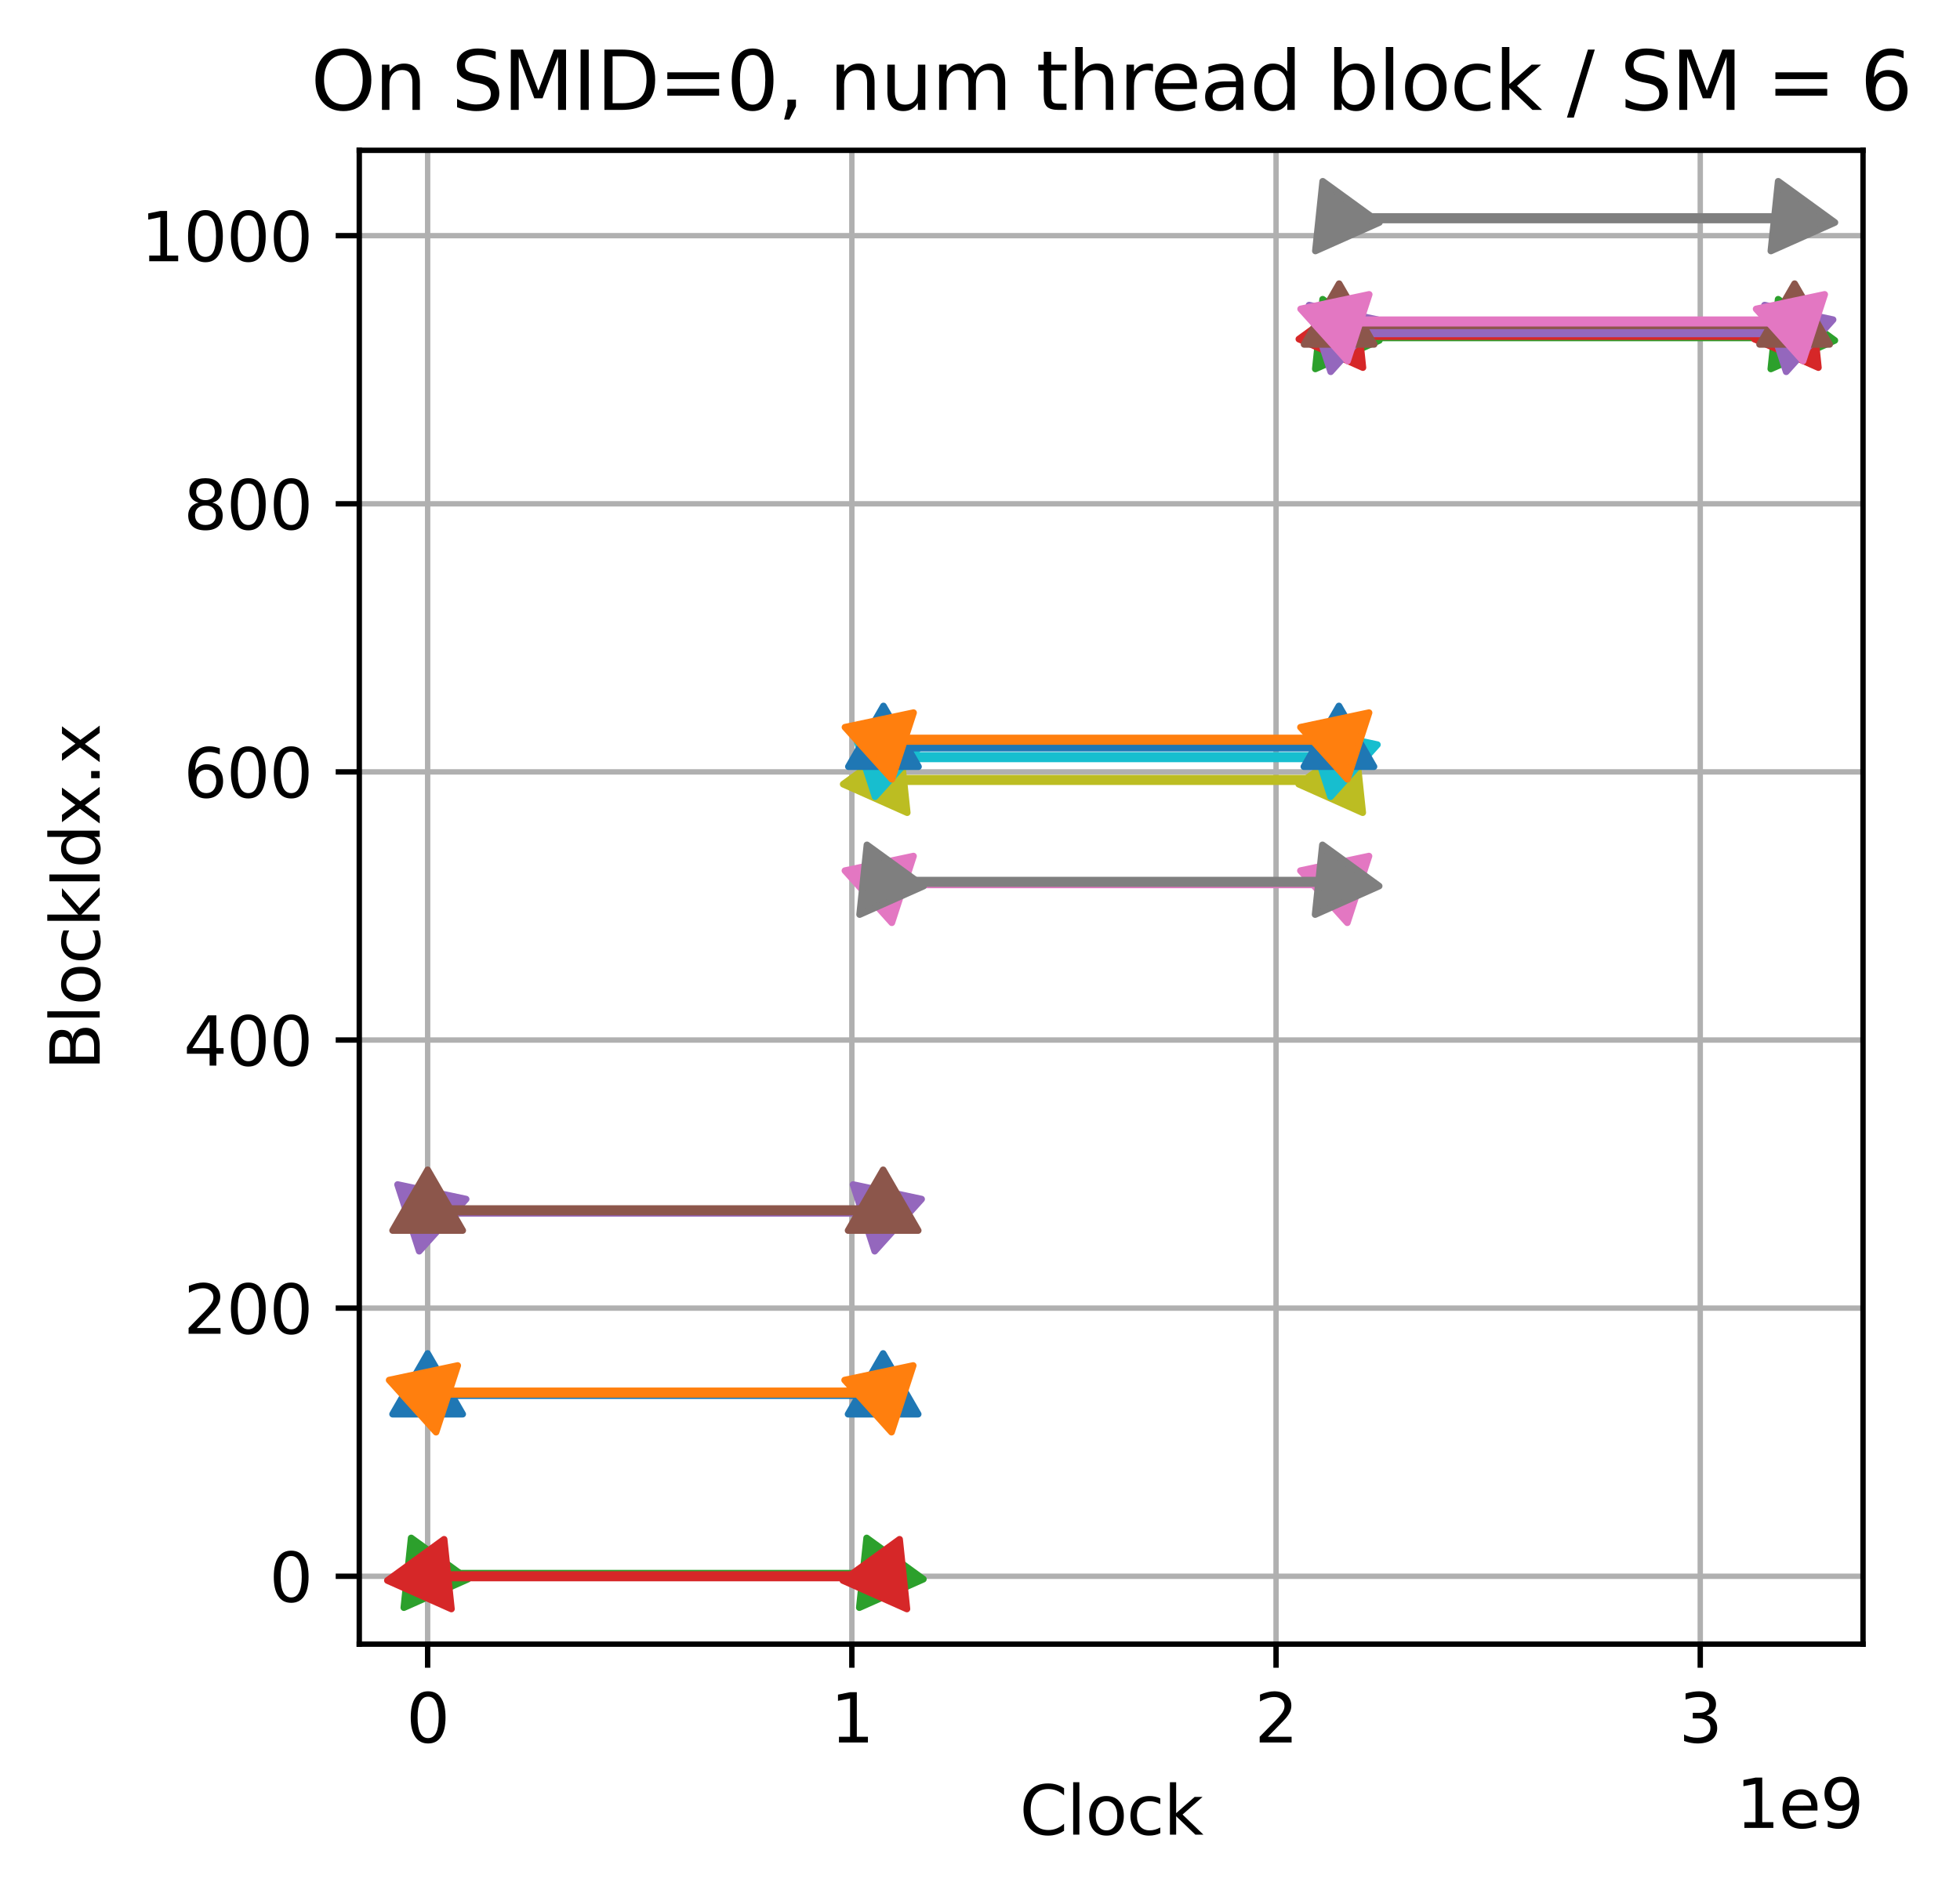 <?xml version="1.0" encoding="utf-8" standalone="no"?>
<!DOCTYPE svg PUBLIC "-//W3C//DTD SVG 1.1//EN"
  "http://www.w3.org/Graphics/SVG/1.1/DTD/svg11.dtd">
<svg height="281.634pt" version="1.1" viewBox="0 0 290.923 281.634" width="290.923pt" xmlns="http://www.w3.org/2000/svg" xmlns:xlink="http://www.w3.org/1999/xlink">
 <defs>
  <style type="text/css">*{stroke-linecap:butt;stroke-linejoin:round;}</style>
 </defs>
 <g id="figure_1">
  <g id="patch_1">
   <path d="M 0 281.634 
L 290.923 281.634 
L 290.923 0 
L 0 0 
z
" style="fill:#ffffff;"/>
  </g>
  <g id="axes_1">
   <g id="patch_2">
    <path d="M 53.328 244.078 
L 276.528 244.078 
L 276.528 22.318 
L 53.328 22.318 
z
" style="fill:#ffffff;"/>
   </g>
   <g id="matplotlib.axis_1">
    <g id="xtick_1">
     <g id="line2d_1">
      <path clip-path="url(#pa414b5c88b)" d="M 63.474 244.078 
L 63.474 22.318 
" style="fill:none;stroke:#b0b0b0;stroke-linecap:square;stroke-width:0.8;"/>
     </g>
     <g id="line2d_2">
      <defs>
       <path d="M 0 0 
L 0 3.5 
" id="m891cad85d3" style="stroke:#000000;stroke-width:0.8;"/>
      </defs>
      <g>
       <use style="stroke:#000000;stroke-width:0.8;" x="63.474" xlink:href="#m891cad85d3" y="244.078"/>
      </g>
     </g>
     <g id="text_1">
      <!-- 0 -->
      <g transform="translate(60.292 258.677)scale(0.1 -0.1)">
       <defs>
        <path d="M 2034 4250 
Q 1547 4250 1301 3770 
Q 1056 3291 1056 2328 
Q 1056 1369 1301 889 
Q 1547 409 2034 409 
Q 2525 409 2770 889 
Q 3016 1369 3016 2328 
Q 3016 3291 2770 3770 
Q 2525 4250 2034 4250 
z
M 2034 4750 
Q 2819 4750 3233 4129 
Q 3647 3509 3647 2328 
Q 3647 1150 3233 529 
Q 2819 -91 2034 -91 
Q 1250 -91 836 529 
Q 422 1150 422 2328 
Q 422 3509 836 4129 
Q 1250 4750 2034 4750 
z
" id="DejaVuSans-30" transform="scale(0.016)"/>
       </defs>
       <use xlink:href="#DejaVuSans-30"/>
      </g>
     </g>
    </g>
    <g id="xtick_2">
     <g id="line2d_3">
      <path clip-path="url(#pa414b5c88b)" d="M 126.439 244.078 
L 126.439 22.318 
" style="fill:none;stroke:#b0b0b0;stroke-linecap:square;stroke-width:0.8;"/>
     </g>
     <g id="line2d_4">
      <g>
       <use style="stroke:#000000;stroke-width:0.8;" x="126.439" xlink:href="#m891cad85d3" y="244.078"/>
      </g>
     </g>
     <g id="text_2">
      <!-- 1 -->
      <g transform="translate(123.257 258.677)scale(0.1 -0.1)">
       <defs>
        <path d="M 794 531 
L 1825 531 
L 1825 4091 
L 703 3866 
L 703 4441 
L 1819 4666 
L 2450 4666 
L 2450 531 
L 3481 531 
L 3481 0 
L 794 0 
L 794 531 
z
" id="DejaVuSans-31" transform="scale(0.016)"/>
       </defs>
       <use xlink:href="#DejaVuSans-31"/>
      </g>
     </g>
    </g>
    <g id="xtick_3">
     <g id="line2d_5">
      <path clip-path="url(#pa414b5c88b)" d="M 189.404 244.078 
L 189.404 22.318 
" style="fill:none;stroke:#b0b0b0;stroke-linecap:square;stroke-width:0.8;"/>
     </g>
     <g id="line2d_6">
      <g>
       <use style="stroke:#000000;stroke-width:0.8;" x="189.404" xlink:href="#m891cad85d3" y="244.078"/>
      </g>
     </g>
     <g id="text_3">
      <!-- 2 -->
      <g transform="translate(186.223 258.677)scale(0.1 -0.1)">
       <defs>
        <path d="M 1228 531 
L 3431 531 
L 3431 0 
L 469 0 
L 469 531 
Q 828 903 1448 1529 
Q 2069 2156 2228 2338 
Q 2531 2678 2651 2914 
Q 2772 3150 2772 3378 
Q 2772 3750 2511 3984 
Q 2250 4219 1831 4219 
Q 1534 4219 1204 4116 
Q 875 4013 500 3803 
L 500 4441 
Q 881 4594 1212 4672 
Q 1544 4750 1819 4750 
Q 2544 4750 2975 4387 
Q 3406 4025 3406 3419 
Q 3406 3131 3298 2873 
Q 3191 2616 2906 2266 
Q 2828 2175 2409 1742 
Q 1991 1309 1228 531 
z
" id="DejaVuSans-32" transform="scale(0.016)"/>
       </defs>
       <use xlink:href="#DejaVuSans-32"/>
      </g>
     </g>
    </g>
    <g id="xtick_4">
     <g id="line2d_7">
      <path clip-path="url(#pa414b5c88b)" d="M 252.369 244.078 
L 252.369 22.318 
" style="fill:none;stroke:#b0b0b0;stroke-linecap:square;stroke-width:0.8;"/>
     </g>
     <g id="line2d_8">
      <g>
       <use style="stroke:#000000;stroke-width:0.8;" x="252.369" xlink:href="#m891cad85d3" y="244.078"/>
      </g>
     </g>
     <g id="text_4">
      <!-- 3 -->
      <g transform="translate(249.188 258.677)scale(0.1 -0.1)">
       <defs>
        <path d="M 2597 2516 
Q 3050 2419 3304 2112 
Q 3559 1806 3559 1356 
Q 3559 666 3084 287 
Q 2609 -91 1734 -91 
Q 1441 -91 1130 -33 
Q 819 25 488 141 
L 488 750 
Q 750 597 1062 519 
Q 1375 441 1716 441 
Q 2309 441 2620 675 
Q 2931 909 2931 1356 
Q 2931 1769 2642 2001 
Q 2353 2234 1838 2234 
L 1294 2234 
L 1294 2753 
L 1863 2753 
Q 2328 2753 2575 2939 
Q 2822 3125 2822 3475 
Q 2822 3834 2567 4026 
Q 2313 4219 1838 4219 
Q 1578 4219 1281 4162 
Q 984 4106 628 3988 
L 628 4550 
Q 988 4650 1302 4700 
Q 1616 4750 1894 4750 
Q 2613 4750 3031 4423 
Q 3450 4097 3450 3541 
Q 3450 3153 3228 2886 
Q 3006 2619 2597 2516 
z
" id="DejaVuSans-33" transform="scale(0.016)"/>
       </defs>
       <use xlink:href="#DejaVuSans-33"/>
      </g>
     </g>
    </g>
    <g id="text_5">
     <!-- Clock -->
     <g transform="translate(151.344 272.355)scale(0.1 -0.1)">
      <defs>
       <path d="M 4122 4306 
L 4122 3641 
Q 3803 3938 3442 4084 
Q 3081 4231 2675 4231 
Q 1875 4231 1450 3742 
Q 1025 3253 1025 2328 
Q 1025 1406 1450 917 
Q 1875 428 2675 428 
Q 3081 428 3442 575 
Q 3803 722 4122 1019 
L 4122 359 
Q 3791 134 3420 21 
Q 3050 -91 2638 -91 
Q 1578 -91 968 557 
Q 359 1206 359 2328 
Q 359 3453 968 4101 
Q 1578 4750 2638 4750 
Q 3056 4750 3426 4639 
Q 3797 4528 4122 4306 
z
" id="DejaVuSans-43" transform="scale(0.016)"/>
       <path d="M 603 4863 
L 1178 4863 
L 1178 0 
L 603 0 
L 603 4863 
z
" id="DejaVuSans-6c" transform="scale(0.016)"/>
       <path d="M 1959 3097 
Q 1497 3097 1228 2736 
Q 959 2375 959 1747 
Q 959 1119 1226 758 
Q 1494 397 1959 397 
Q 2419 397 2687 759 
Q 2956 1122 2956 1747 
Q 2956 2369 2687 2733 
Q 2419 3097 1959 3097 
z
M 1959 3584 
Q 2709 3584 3137 3096 
Q 3566 2609 3566 1747 
Q 3566 888 3137 398 
Q 2709 -91 1959 -91 
Q 1206 -91 779 398 
Q 353 888 353 1747 
Q 353 2609 779 3096 
Q 1206 3584 1959 3584 
z
" id="DejaVuSans-6f" transform="scale(0.016)"/>
       <path d="M 3122 3366 
L 3122 2828 
Q 2878 2963 2633 3030 
Q 2388 3097 2138 3097 
Q 1578 3097 1268 2742 
Q 959 2388 959 1747 
Q 959 1106 1268 751 
Q 1578 397 2138 397 
Q 2388 397 2633 464 
Q 2878 531 3122 666 
L 3122 134 
Q 2881 22 2623 -34 
Q 2366 -91 2075 -91 
Q 1284 -91 818 406 
Q 353 903 353 1747 
Q 353 2603 823 3093 
Q 1294 3584 2113 3584 
Q 2378 3584 2631 3529 
Q 2884 3475 3122 3366 
z
" id="DejaVuSans-63" transform="scale(0.016)"/>
       <path d="M 581 4863 
L 1159 4863 
L 1159 1991 
L 2875 3500 
L 3609 3500 
L 1753 1863 
L 3688 0 
L 2938 0 
L 1159 1709 
L 1159 0 
L 581 0 
L 581 4863 
z
" id="DejaVuSans-6b" transform="scale(0.016)"/>
      </defs>
      <use xlink:href="#DejaVuSans-43"/>
      <use x="69.824" xlink:href="#DejaVuSans-6c"/>
      <use x="97.607" xlink:href="#DejaVuSans-6f"/>
      <use x="158.789" xlink:href="#DejaVuSans-63"/>
      <use x="213.77" xlink:href="#DejaVuSans-6b"/>
     </g>
    </g>
    <g id="text_6">
     <!-- 1e9 -->
     <g transform="translate(257.65 271.355)scale(0.1 -0.1)">
      <defs>
       <path d="M 3597 1894 
L 3597 1613 
L 953 1613 
Q 991 1019 1311 708 
Q 1631 397 2203 397 
Q 2534 397 2845 478 
Q 3156 559 3463 722 
L 3463 178 
Q 3153 47 2828 -22 
Q 2503 -91 2169 -91 
Q 1331 -91 842 396 
Q 353 884 353 1716 
Q 353 2575 817 3079 
Q 1281 3584 2069 3584 
Q 2775 3584 3186 3129 
Q 3597 2675 3597 1894 
z
M 3022 2063 
Q 3016 2534 2758 2815 
Q 2500 3097 2075 3097 
Q 1594 3097 1305 2825 
Q 1016 2553 972 2059 
L 3022 2063 
z
" id="DejaVuSans-65" transform="scale(0.016)"/>
       <path d="M 703 97 
L 703 672 
Q 941 559 1184 500 
Q 1428 441 1663 441 
Q 2288 441 2617 861 
Q 2947 1281 2994 2138 
Q 2813 1869 2534 1725 
Q 2256 1581 1919 1581 
Q 1219 1581 811 2004 
Q 403 2428 403 3163 
Q 403 3881 828 4315 
Q 1253 4750 1959 4750 
Q 2769 4750 3195 4129 
Q 3622 3509 3622 2328 
Q 3622 1225 3098 567 
Q 2575 -91 1691 -91 
Q 1453 -91 1209 -44 
Q 966 3 703 97 
z
M 1959 2075 
Q 2384 2075 2632 2365 
Q 2881 2656 2881 3163 
Q 2881 3666 2632 3958 
Q 2384 4250 1959 4250 
Q 1534 4250 1286 3958 
Q 1038 3666 1038 3163 
Q 1038 2656 1286 2365 
Q 1534 2075 1959 2075 
z
" id="DejaVuSans-39" transform="scale(0.016)"/>
      </defs>
      <use xlink:href="#DejaVuSans-31"/>
      <use x="63.623" xlink:href="#DejaVuSans-65"/>
      <use x="125.146" xlink:href="#DejaVuSans-39"/>
     </g>
    </g>
   </g>
   <g id="matplotlib.axis_2">
    <g id="ytick_1">
     <g id="line2d_9">
      <path clip-path="url(#pa414b5c88b)" d="M 53.328 233.998 
L 276.528 233.998 
" style="fill:none;stroke:#b0b0b0;stroke-linecap:square;stroke-width:0.8;"/>
     </g>
     <g id="line2d_10">
      <defs>
       <path d="M 0 0 
L -3.5 0 
" id="mf309167779" style="stroke:#000000;stroke-width:0.8;"/>
      </defs>
      <g>
       <use style="stroke:#000000;stroke-width:0.8;" x="53.328" xlink:href="#mf309167779" y="233.998"/>
      </g>
     </g>
     <g id="text_7">
      <!-- 0 -->
      <g transform="translate(39.966 237.797)scale(0.1 -0.1)">
       <use xlink:href="#DejaVuSans-30"/>
      </g>
     </g>
    </g>
    <g id="ytick_2">
     <g id="line2d_11">
      <path clip-path="url(#pa414b5c88b)" d="M 53.328 194.196 
L 276.528 194.196 
" style="fill:none;stroke:#b0b0b0;stroke-linecap:square;stroke-width:0.8;"/>
     </g>
     <g id="line2d_12">
      <g>
       <use style="stroke:#000000;stroke-width:0.8;" x="53.328" xlink:href="#mf309167779" y="194.196"/>
      </g>
     </g>
     <g id="text_8">
      <!-- 200 -->
      <g transform="translate(27.241 197.995)scale(0.1 -0.1)">
       <use xlink:href="#DejaVuSans-32"/>
       <use x="63.623" xlink:href="#DejaVuSans-30"/>
       <use x="127.246" xlink:href="#DejaVuSans-30"/>
      </g>
     </g>
    </g>
    <g id="ytick_3">
     <g id="line2d_13">
      <path clip-path="url(#pa414b5c88b)" d="M 53.328 154.393 
L 276.528 154.393 
" style="fill:none;stroke:#b0b0b0;stroke-linecap:square;stroke-width:0.8;"/>
     </g>
     <g id="line2d_14">
      <g>
       <use style="stroke:#000000;stroke-width:0.8;" x="53.328" xlink:href="#mf309167779" y="154.393"/>
      </g>
     </g>
     <g id="text_9">
      <!-- 400 -->
      <g transform="translate(27.241 158.192)scale(0.1 -0.1)">
       <defs>
        <path d="M 2419 4116 
L 825 1625 
L 2419 1625 
L 2419 4116 
z
M 2253 4666 
L 3047 4666 
L 3047 1625 
L 3713 1625 
L 3713 1100 
L 3047 1100 
L 3047 0 
L 2419 0 
L 2419 1100 
L 313 1100 
L 313 1709 
L 2253 4666 
z
" id="DejaVuSans-34" transform="scale(0.016)"/>
       </defs>
       <use xlink:href="#DejaVuSans-34"/>
       <use x="63.623" xlink:href="#DejaVuSans-30"/>
       <use x="127.246" xlink:href="#DejaVuSans-30"/>
      </g>
     </g>
    </g>
    <g id="ytick_4">
     <g id="line2d_15">
      <path clip-path="url(#pa414b5c88b)" d="M 53.328 114.59 
L 276.528 114.59 
" style="fill:none;stroke:#b0b0b0;stroke-linecap:square;stroke-width:0.8;"/>
     </g>
     <g id="line2d_16">
      <g>
       <use style="stroke:#000000;stroke-width:0.8;" x="53.328" xlink:href="#mf309167779" y="114.59"/>
      </g>
     </g>
     <g id="text_10">
      <!-- 600 -->
      <g transform="translate(27.241 118.39)scale(0.1 -0.1)">
       <defs>
        <path d="M 2113 2584 
Q 1688 2584 1439 2293 
Q 1191 2003 1191 1497 
Q 1191 994 1439 701 
Q 1688 409 2113 409 
Q 2538 409 2786 701 
Q 3034 994 3034 1497 
Q 3034 2003 2786 2293 
Q 2538 2584 2113 2584 
z
M 3366 4563 
L 3366 3988 
Q 3128 4100 2886 4159 
Q 2644 4219 2406 4219 
Q 1781 4219 1451 3797 
Q 1122 3375 1075 2522 
Q 1259 2794 1537 2939 
Q 1816 3084 2150 3084 
Q 2853 3084 3261 2657 
Q 3669 2231 3669 1497 
Q 3669 778 3244 343 
Q 2819 -91 2113 -91 
Q 1303 -91 875 529 
Q 447 1150 447 2328 
Q 447 3434 972 4092 
Q 1497 4750 2381 4750 
Q 2619 4750 2861 4703 
Q 3103 4656 3366 4563 
z
" id="DejaVuSans-36" transform="scale(0.016)"/>
       </defs>
       <use xlink:href="#DejaVuSans-36"/>
       <use x="63.623" xlink:href="#DejaVuSans-30"/>
       <use x="127.246" xlink:href="#DejaVuSans-30"/>
      </g>
     </g>
    </g>
    <g id="ytick_5">
     <g id="line2d_17">
      <path clip-path="url(#pa414b5c88b)" d="M 53.328 74.788 
L 276.528 74.788 
" style="fill:none;stroke:#b0b0b0;stroke-linecap:square;stroke-width:0.8;"/>
     </g>
     <g id="line2d_18">
      <g>
       <use style="stroke:#000000;stroke-width:0.8;" x="53.328" xlink:href="#mf309167779" y="74.788"/>
      </g>
     </g>
     <g id="text_11">
      <!-- 800 -->
      <g transform="translate(27.241 78.587)scale(0.1 -0.1)">
       <defs>
        <path d="M 2034 2216 
Q 1584 2216 1326 1975 
Q 1069 1734 1069 1313 
Q 1069 891 1326 650 
Q 1584 409 2034 409 
Q 2484 409 2743 651 
Q 3003 894 3003 1313 
Q 3003 1734 2745 1975 
Q 2488 2216 2034 2216 
z
M 1403 2484 
Q 997 2584 770 2862 
Q 544 3141 544 3541 
Q 544 4100 942 4425 
Q 1341 4750 2034 4750 
Q 2731 4750 3128 4425 
Q 3525 4100 3525 3541 
Q 3525 3141 3298 2862 
Q 3072 2584 2669 2484 
Q 3125 2378 3379 2068 
Q 3634 1759 3634 1313 
Q 3634 634 3220 271 
Q 2806 -91 2034 -91 
Q 1263 -91 848 271 
Q 434 634 434 1313 
Q 434 1759 690 2068 
Q 947 2378 1403 2484 
z
M 1172 3481 
Q 1172 3119 1398 2916 
Q 1625 2713 2034 2713 
Q 2441 2713 2670 2916 
Q 2900 3119 2900 3481 
Q 2900 3844 2670 4047 
Q 2441 4250 2034 4250 
Q 1625 4250 1398 4047 
Q 1172 3844 1172 3481 
z
" id="DejaVuSans-38" transform="scale(0.016)"/>
       </defs>
       <use xlink:href="#DejaVuSans-38"/>
       <use x="63.623" xlink:href="#DejaVuSans-30"/>
       <use x="127.246" xlink:href="#DejaVuSans-30"/>
      </g>
     </g>
    </g>
    <g id="ytick_6">
     <g id="line2d_19">
      <path clip-path="url(#pa414b5c88b)" d="M 53.328 34.985 
L 276.528 34.985 
" style="fill:none;stroke:#b0b0b0;stroke-linecap:square;stroke-width:0.8;"/>
     </g>
     <g id="line2d_20">
      <g>
       <use style="stroke:#000000;stroke-width:0.8;" x="53.328" xlink:href="#mf309167779" y="34.985"/>
      </g>
     </g>
     <g id="text_12">
      <!-- 1000 -->
      <g transform="translate(20.878 38.785)scale(0.1 -0.1)">
       <use xlink:href="#DejaVuSans-31"/>
       <use x="63.623" xlink:href="#DejaVuSans-30"/>
       <use x="127.246" xlink:href="#DejaVuSans-30"/>
       <use x="190.869" xlink:href="#DejaVuSans-30"/>
      </g>
     </g>
    </g>
    <g id="text_13">
     <!-- BlockIdx.x -->
     <g transform="translate(14.798 158.879)rotate(-90)scale(0.1 -0.1)">
      <defs>
       <path d="M 1259 2228 
L 1259 519 
L 2272 519 
Q 2781 519 3026 730 
Q 3272 941 3272 1375 
Q 3272 1813 3026 2020 
Q 2781 2228 2272 2228 
L 1259 2228 
z
M 1259 4147 
L 1259 2741 
L 2194 2741 
Q 2656 2741 2882 2914 
Q 3109 3088 3109 3444 
Q 3109 3797 2882 3972 
Q 2656 4147 2194 4147 
L 1259 4147 
z
M 628 4666 
L 2241 4666 
Q 2963 4666 3353 4366 
Q 3744 4066 3744 3513 
Q 3744 3084 3544 2831 
Q 3344 2578 2956 2516 
Q 3422 2416 3680 2098 
Q 3938 1781 3938 1306 
Q 3938 681 3513 340 
Q 3088 0 2303 0 
L 628 0 
L 628 4666 
z
" id="DejaVuSans-42" transform="scale(0.016)"/>
       <path d="M 628 4666 
L 1259 4666 
L 1259 0 
L 628 0 
L 628 4666 
z
" id="DejaVuSans-49" transform="scale(0.016)"/>
       <path d="M 2906 2969 
L 2906 4863 
L 3481 4863 
L 3481 0 
L 2906 0 
L 2906 525 
Q 2725 213 2448 61 
Q 2172 -91 1784 -91 
Q 1150 -91 751 415 
Q 353 922 353 1747 
Q 353 2572 751 3078 
Q 1150 3584 1784 3584 
Q 2172 3584 2448 3432 
Q 2725 3281 2906 2969 
z
M 947 1747 
Q 947 1113 1208 752 
Q 1469 391 1925 391 
Q 2381 391 2643 752 
Q 2906 1113 2906 1747 
Q 2906 2381 2643 2742 
Q 2381 3103 1925 3103 
Q 1469 3103 1208 2742 
Q 947 2381 947 1747 
z
" id="DejaVuSans-64" transform="scale(0.016)"/>
       <path d="M 3513 3500 
L 2247 1797 
L 3578 0 
L 2900 0 
L 1881 1375 
L 863 0 
L 184 0 
L 1544 1831 
L 300 3500 
L 978 3500 
L 1906 2253 
L 2834 3500 
L 3513 3500 
z
" id="DejaVuSans-78" transform="scale(0.016)"/>
       <path d="M 684 794 
L 1344 794 
L 1344 0 
L 684 0 
L 684 794 
z
" id="DejaVuSans-2e" transform="scale(0.016)"/>
      </defs>
      <use xlink:href="#DejaVuSans-42"/>
      <use x="68.604" xlink:href="#DejaVuSans-6c"/>
      <use x="96.387" xlink:href="#DejaVuSans-6f"/>
      <use x="157.568" xlink:href="#DejaVuSans-63"/>
      <use x="212.549" xlink:href="#DejaVuSans-6b"/>
      <use x="270.459" xlink:href="#DejaVuSans-49"/>
      <use x="299.951" xlink:href="#DejaVuSans-64"/>
      <use x="363.428" xlink:href="#DejaVuSans-78"/>
      <use x="422.607" xlink:href="#DejaVuSans-2e"/>
      <use x="454.395" xlink:href="#DejaVuSans-78"/>
     </g>
    </g>
   </g>
   <g id="line2d_21">
    <path clip-path="url(#pa414b5c88b)" d="M 63.474 206.932 
L 131.082 206.932 
" style="fill:none;stroke:#1f77b4;stroke-linecap:square;stroke-width:1.5;"/>
    <defs>
     <path d="M 0 -6 
L -5.196 3 
L 5.196 3 
z
" id="me8d8713791" style="stroke:#1f77b4;stroke-linejoin:miter;"/>
    </defs>
    <g clip-path="url(#pa414b5c88b)">
     <use style="fill:#1f77b4;stroke:#1f77b4;stroke-linejoin:miter;" x="63.474" xlink:href="#me8d8713791" y="206.932"/>
     <use style="fill:#1f77b4;stroke:#1f77b4;stroke-linejoin:miter;" x="131.082" xlink:href="#me8d8713791" y="206.932"/>
    </g>
   </g>
   <g id="line2d_22">
    <path clip-path="url(#pa414b5c88b)" d="M 63.474 206.733 
L 131.082 206.733 
" style="fill:none;stroke:#ff7f0e;stroke-linecap:square;stroke-width:1.5;"/>
    <defs>
     <path d="M -5.706 -1.854 
L 1.247 5.869 
L 4.459 -4.015 
z
" id="ma90583450f" style="stroke:#ff7f0e;stroke-linejoin:miter;"/>
    </defs>
    <g clip-path="url(#pa414b5c88b)">
     <use style="fill:#ff7f0e;stroke:#ff7f0e;stroke-linejoin:miter;" x="63.474" xlink:href="#ma90583450f" y="206.733"/>
     <use style="fill:#ff7f0e;stroke:#ff7f0e;stroke-linejoin:miter;" x="131.082" xlink:href="#ma90583450f" y="206.733"/>
    </g>
   </g>
   <g id="line2d_23">
    <path clip-path="url(#pa414b5c88b)" d="M 63.474 233.799 
L 131.082 233.799 
" style="fill:none;stroke:#2ca02c;stroke-linecap:square;stroke-width:1.5;"/>
    <defs>
     <path d="M -3.527 4.854 
L 5.967 0.627 
L -2.44 -5.481 
z
" id="m0b82cd0fcb" style="stroke:#2ca02c;stroke-linejoin:miter;"/>
    </defs>
    <g clip-path="url(#pa414b5c88b)">
     <use style="fill:#2ca02c;stroke:#2ca02c;stroke-linejoin:miter;" x="63.474" xlink:href="#m0b82cd0fcb" y="233.799"/>
     <use style="fill:#2ca02c;stroke:#2ca02c;stroke-linejoin:miter;" x="131.082" xlink:href="#m0b82cd0fcb" y="233.799"/>
    </g>
   </g>
   <g id="line2d_24">
    <path clip-path="url(#pa414b5c88b)" d="M 63.474 233.998 
L 131.082 233.998 
" style="fill:none;stroke:#d62728;stroke-linecap:square;stroke-width:1.5;"/>
    <defs>
     <path d="M 3.527 4.854 
L 2.44 -5.481 
L -5.967 0.627 
z
" id="me66ec75d39" style="stroke:#d62728;stroke-linejoin:miter;"/>
    </defs>
    <g clip-path="url(#pa414b5c88b)">
     <use style="fill:#d62728;stroke:#d62728;stroke-linejoin:miter;" x="63.474" xlink:href="#me66ec75d39" y="233.998"/>
     <use style="fill:#d62728;stroke:#d62728;stroke-linejoin:miter;" x="131.082" xlink:href="#me66ec75d39" y="233.998"/>
    </g>
   </g>
   <g id="line2d_25">
    <path clip-path="url(#pa414b5c88b)" d="M 63.474 179.867 
L 131.082 179.867 
" style="fill:none;stroke:#9467bd;stroke-linecap:square;stroke-width:1.5;"/>
    <defs>
     <path d="M 5.706 -1.854 
L -4.459 -4.015 
L -1.247 5.869 
z
" id="m1547e5a6a5" style="stroke:#9467bd;stroke-linejoin:miter;"/>
    </defs>
    <g clip-path="url(#pa414b5c88b)">
     <use style="fill:#9467bd;stroke:#9467bd;stroke-linejoin:miter;" x="63.474" xlink:href="#m1547e5a6a5" y="179.867"/>
     <use style="fill:#9467bd;stroke:#9467bd;stroke-linejoin:miter;" x="131.082" xlink:href="#m1547e5a6a5" y="179.867"/>
    </g>
   </g>
   <g id="line2d_26">
    <path clip-path="url(#pa414b5c88b)" d="M 63.478 179.668 
L 131.086 179.668 
" style="fill:none;stroke:#8c564b;stroke-linecap:square;stroke-width:1.5;"/>
    <defs>
     <path d="M 0 -6 
L -5.196 3 
L 5.196 3 
z
" id="ma864a0966b" style="stroke:#8c564b;stroke-linejoin:miter;"/>
    </defs>
    <g clip-path="url(#pa414b5c88b)">
     <use style="fill:#8c564b;stroke:#8c564b;stroke-linejoin:miter;" x="63.478" xlink:href="#ma864a0966b" y="179.668"/>
     <use style="fill:#8c564b;stroke:#8c564b;stroke-linejoin:miter;" x="131.086" xlink:href="#ma864a0966b" y="179.668"/>
    </g>
   </g>
   <g id="line2d_27">
    <path clip-path="url(#pa414b5c88b)" d="M 131.125 131.108 
L 198.734 131.108 
" style="fill:none;stroke:#e377c2;stroke-linecap:square;stroke-width:1.5;"/>
    <defs>
     <path d="M -5.706 -1.854 
L 1.247 5.869 
L 4.459 -4.015 
z
" id="mf9aa209e97" style="stroke:#e377c2;stroke-linejoin:miter;"/>
    </defs>
    <g clip-path="url(#pa414b5c88b)">
     <use style="fill:#e377c2;stroke:#e377c2;stroke-linejoin:miter;" x="131.125" xlink:href="#mf9aa209e97" y="131.108"/>
     <use style="fill:#e377c2;stroke:#e377c2;stroke-linejoin:miter;" x="198.734" xlink:href="#mf9aa209e97" y="131.108"/>
    </g>
   </g>
   <g id="line2d_28">
    <path clip-path="url(#pa414b5c88b)" d="M 131.125 130.909 
L 198.734 130.909 
" style="fill:none;stroke:#7f7f7f;stroke-linecap:square;stroke-width:1.5;"/>
    <defs>
     <path d="M -3.527 4.854 
L 5.967 0.627 
L -2.44 -5.481 
z
" id="mab923c142e" style="stroke:#7f7f7f;stroke-linejoin:miter;"/>
    </defs>
    <g clip-path="url(#pa414b5c88b)">
     <use style="fill:#7f7f7f;stroke:#7f7f7f;stroke-linejoin:miter;" x="131.125" xlink:href="#mab923c142e" y="130.909"/>
     <use style="fill:#7f7f7f;stroke:#7f7f7f;stroke-linejoin:miter;" x="198.734" xlink:href="#mab923c142e" y="130.909"/>
    </g>
   </g>
   <g id="line2d_29">
    <path clip-path="url(#pa414b5c88b)" d="M 131.128 115.785 
L 198.737 115.785 
" style="fill:none;stroke:#bcbd22;stroke-linecap:square;stroke-width:1.5;"/>
    <defs>
     <path d="M 3.527 4.854 
L 2.44 -5.481 
L -5.967 0.627 
z
" id="m62d1d6dd05" style="stroke:#bcbd22;stroke-linejoin:miter;"/>
    </defs>
    <g clip-path="url(#pa414b5c88b)">
     <use style="fill:#bcbd22;stroke:#bcbd22;stroke-linejoin:miter;" x="131.128" xlink:href="#m62d1d6dd05" y="115.785"/>
     <use style="fill:#bcbd22;stroke:#bcbd22;stroke-linejoin:miter;" x="198.737" xlink:href="#m62d1d6dd05" y="115.785"/>
    </g>
   </g>
   <g id="line2d_30">
    <path clip-path="url(#pa414b5c88b)" d="M 131.129 112.401 
L 198.737 112.401 
" style="fill:none;stroke:#17becf;stroke-linecap:square;stroke-width:1.5;"/>
    <defs>
     <path d="M 5.706 -1.854 
L -4.459 -4.015 
L -1.247 5.869 
z
" id="m5735e1469d" style="stroke:#17becf;stroke-linejoin:miter;"/>
    </defs>
    <g clip-path="url(#pa414b5c88b)">
     <use style="fill:#17becf;stroke:#17becf;stroke-linejoin:miter;" x="131.129" xlink:href="#m5735e1469d" y="112.401"/>
     <use style="fill:#17becf;stroke:#17becf;stroke-linejoin:miter;" x="198.737" xlink:href="#m5735e1469d" y="112.401"/>
    </g>
   </g>
   <g id="line2d_31">
    <path clip-path="url(#pa414b5c88b)" d="M 131.129 110.809 
L 198.737 110.809 
" style="fill:none;stroke:#1f77b4;stroke-linecap:square;stroke-width:1.5;"/>
    <g clip-path="url(#pa414b5c88b)">
     <use style="fill:#1f77b4;stroke:#1f77b4;stroke-linejoin:miter;" x="131.129" xlink:href="#me8d8713791" y="110.809"/>
     <use style="fill:#1f77b4;stroke:#1f77b4;stroke-linejoin:miter;" x="198.737" xlink:href="#me8d8713791" y="110.809"/>
    </g>
   </g>
   <g id="line2d_32">
    <path clip-path="url(#pa414b5c88b)" d="M 131.134 109.814 
L 198.742 109.814 
" style="fill:none;stroke:#ff7f0e;stroke-linecap:square;stroke-width:1.5;"/>
    <g clip-path="url(#pa414b5c88b)">
     <use style="fill:#ff7f0e;stroke:#ff7f0e;stroke-linejoin:miter;" x="131.134" xlink:href="#ma90583450f" y="109.814"/>
     <use style="fill:#ff7f0e;stroke:#ff7f0e;stroke-linejoin:miter;" x="198.742" xlink:href="#ma90583450f" y="109.814"/>
    </g>
   </g>
   <g id="line2d_33">
    <path clip-path="url(#pa414b5c88b)" d="M 198.764 49.911 
L 266.373 49.911 
" style="fill:none;stroke:#2ca02c;stroke-linecap:square;stroke-width:1.5;"/>
    <g clip-path="url(#pa414b5c88b)">
     <use style="fill:#2ca02c;stroke:#2ca02c;stroke-linejoin:miter;" x="198.764" xlink:href="#m0b82cd0fcb" y="49.911"/>
     <use style="fill:#2ca02c;stroke:#2ca02c;stroke-linejoin:miter;" x="266.373" xlink:href="#m0b82cd0fcb" y="49.911"/>
    </g>
   </g>
   <g id="line2d_34">
    <path clip-path="url(#pa414b5c88b)" d="M 198.764 49.712 
L 266.373 49.712 
" style="fill:none;stroke:#d62728;stroke-linecap:square;stroke-width:1.5;"/>
    <g clip-path="url(#pa414b5c88b)">
     <use style="fill:#d62728;stroke:#d62728;stroke-linejoin:miter;" x="198.764" xlink:href="#me66ec75d39" y="49.712"/>
     <use style="fill:#d62728;stroke:#d62728;stroke-linejoin:miter;" x="266.373" xlink:href="#me66ec75d39" y="49.712"/>
    </g>
   </g>
   <g id="line2d_35">
    <path clip-path="url(#pa414b5c88b)" d="M 198.764 49.314 
L 266.373 49.314 
" style="fill:none;stroke:#9467bd;stroke-linecap:square;stroke-width:1.5;"/>
    <g clip-path="url(#pa414b5c88b)">
     <use style="fill:#9467bd;stroke:#9467bd;stroke-linejoin:miter;" x="198.764" xlink:href="#m1547e5a6a5" y="49.314"/>
     <use style="fill:#9467bd;stroke:#9467bd;stroke-linejoin:miter;" x="266.373" xlink:href="#m1547e5a6a5" y="49.314"/>
    </g>
   </g>
   <g id="line2d_36">
    <path clip-path="url(#pa414b5c88b)" d="M 198.766 48.12 
L 266.374 48.12 
" style="fill:none;stroke:#8c564b;stroke-linecap:square;stroke-width:1.5;"/>
    <g clip-path="url(#pa414b5c88b)">
     <use style="fill:#8c564b;stroke:#8c564b;stroke-linejoin:miter;" x="198.766" xlink:href="#ma864a0966b" y="48.12"/>
     <use style="fill:#8c564b;stroke:#8c564b;stroke-linejoin:miter;" x="266.374" xlink:href="#ma864a0966b" y="48.12"/>
    </g>
   </g>
   <g id="line2d_37">
    <path clip-path="url(#pa414b5c88b)" d="M 198.766 47.722 
L 266.374 47.722 
" style="fill:none;stroke:#e377c2;stroke-linecap:square;stroke-width:1.5;"/>
    <g clip-path="url(#pa414b5c88b)">
     <use style="fill:#e377c2;stroke:#e377c2;stroke-linejoin:miter;" x="198.766" xlink:href="#mf9aa209e97" y="47.722"/>
     <use style="fill:#e377c2;stroke:#e377c2;stroke-linejoin:miter;" x="266.374" xlink:href="#mf9aa209e97" y="47.722"/>
    </g>
   </g>
   <g id="line2d_38">
    <path clip-path="url(#pa414b5c88b)" d="M 198.774 32.398 
L 266.383 32.398 
" style="fill:none;stroke:#7f7f7f;stroke-linecap:square;stroke-width:1.5;"/>
    <g clip-path="url(#pa414b5c88b)">
     <use style="fill:#7f7f7f;stroke:#7f7f7f;stroke-linejoin:miter;" x="198.774" xlink:href="#mab923c142e" y="32.398"/>
     <use style="fill:#7f7f7f;stroke:#7f7f7f;stroke-linejoin:miter;" x="266.383" xlink:href="#mab923c142e" y="32.398"/>
    </g>
   </g>
   <g id="patch_3">
    <path d="M 53.328 244.078 
L 53.328 22.318 
" style="fill:none;stroke:#000000;stroke-linecap:square;stroke-linejoin:miter;stroke-width:0.8;"/>
   </g>
   <g id="patch_4">
    <path d="M 276.528 244.078 
L 276.528 22.318 
" style="fill:none;stroke:#000000;stroke-linecap:square;stroke-linejoin:miter;stroke-width:0.8;"/>
   </g>
   <g id="patch_5">
    <path d="M 53.328 244.078 
L 276.528 244.078 
" style="fill:none;stroke:#000000;stroke-linecap:square;stroke-linejoin:miter;stroke-width:0.8;"/>
   </g>
   <g id="patch_6">
    <path d="M 53.328 22.318 
L 276.528 22.318 
" style="fill:none;stroke:#000000;stroke-linecap:square;stroke-linejoin:miter;stroke-width:0.8;"/>
   </g>
   <g id="text_14">
    <!-- On SMID=0, num thread block / SM = 6 -->
    <g transform="translate(46.133 16.318)scale(0.12 -0.12)">
     <defs>
      <path d="M 2522 4238 
Q 1834 4238 1429 3725 
Q 1025 3213 1025 2328 
Q 1025 1447 1429 934 
Q 1834 422 2522 422 
Q 3209 422 3611 934 
Q 4013 1447 4013 2328 
Q 4013 3213 3611 3725 
Q 3209 4238 2522 4238 
z
M 2522 4750 
Q 3503 4750 4090 4092 
Q 4678 3434 4678 2328 
Q 4678 1225 4090 567 
Q 3503 -91 2522 -91 
Q 1538 -91 948 565 
Q 359 1222 359 2328 
Q 359 3434 948 4092 
Q 1538 4750 2522 4750 
z
" id="DejaVuSans-4f" transform="scale(0.016)"/>
      <path d="M 3513 2113 
L 3513 0 
L 2938 0 
L 2938 2094 
Q 2938 2591 2744 2837 
Q 2550 3084 2163 3084 
Q 1697 3084 1428 2787 
Q 1159 2491 1159 1978 
L 1159 0 
L 581 0 
L 581 3500 
L 1159 3500 
L 1159 2956 
Q 1366 3272 1645 3428 
Q 1925 3584 2291 3584 
Q 2894 3584 3203 3211 
Q 3513 2838 3513 2113 
z
" id="DejaVuSans-6e" transform="scale(0.016)"/>
      <path id="DejaVuSans-20" transform="scale(0.016)"/>
      <path d="M 3425 4513 
L 3425 3897 
Q 3066 4069 2747 4153 
Q 2428 4238 2131 4238 
Q 1616 4238 1336 4038 
Q 1056 3838 1056 3469 
Q 1056 3159 1242 3001 
Q 1428 2844 1947 2747 
L 2328 2669 
Q 3034 2534 3370 2195 
Q 3706 1856 3706 1288 
Q 3706 609 3251 259 
Q 2797 -91 1919 -91 
Q 1588 -91 1214 -16 
Q 841 59 441 206 
L 441 856 
Q 825 641 1194 531 
Q 1563 422 1919 422 
Q 2459 422 2753 634 
Q 3047 847 3047 1241 
Q 3047 1584 2836 1778 
Q 2625 1972 2144 2069 
L 1759 2144 
Q 1053 2284 737 2584 
Q 422 2884 422 3419 
Q 422 4038 858 4394 
Q 1294 4750 2059 4750 
Q 2388 4750 2728 4690 
Q 3069 4631 3425 4513 
z
" id="DejaVuSans-53" transform="scale(0.016)"/>
      <path d="M 628 4666 
L 1569 4666 
L 2759 1491 
L 3956 4666 
L 4897 4666 
L 4897 0 
L 4281 0 
L 4281 4097 
L 3078 897 
L 2444 897 
L 1241 4097 
L 1241 0 
L 628 0 
L 628 4666 
z
" id="DejaVuSans-4d" transform="scale(0.016)"/>
      <path d="M 1259 4147 
L 1259 519 
L 2022 519 
Q 2988 519 3436 956 
Q 3884 1394 3884 2338 
Q 3884 3275 3436 3711 
Q 2988 4147 2022 4147 
L 1259 4147 
z
M 628 4666 
L 1925 4666 
Q 3281 4666 3915 4102 
Q 4550 3538 4550 2338 
Q 4550 1131 3912 565 
Q 3275 0 1925 0 
L 628 0 
L 628 4666 
z
" id="DejaVuSans-44" transform="scale(0.016)"/>
      <path d="M 678 2906 
L 4684 2906 
L 4684 2381 
L 678 2381 
L 678 2906 
z
M 678 1631 
L 4684 1631 
L 4684 1100 
L 678 1100 
L 678 1631 
z
" id="DejaVuSans-3d" transform="scale(0.016)"/>
      <path d="M 750 794 
L 1409 794 
L 1409 256 
L 897 -744 
L 494 -744 
L 750 256 
L 750 794 
z
" id="DejaVuSans-2c" transform="scale(0.016)"/>
      <path d="M 544 1381 
L 544 3500 
L 1119 3500 
L 1119 1403 
Q 1119 906 1312 657 
Q 1506 409 1894 409 
Q 2359 409 2629 706 
Q 2900 1003 2900 1516 
L 2900 3500 
L 3475 3500 
L 3475 0 
L 2900 0 
L 2900 538 
Q 2691 219 2414 64 
Q 2138 -91 1772 -91 
Q 1169 -91 856 284 
Q 544 659 544 1381 
z
M 1991 3584 
L 1991 3584 
z
" id="DejaVuSans-75" transform="scale(0.016)"/>
      <path d="M 3328 2828 
Q 3544 3216 3844 3400 
Q 4144 3584 4550 3584 
Q 5097 3584 5394 3201 
Q 5691 2819 5691 2113 
L 5691 0 
L 5113 0 
L 5113 2094 
Q 5113 2597 4934 2840 
Q 4756 3084 4391 3084 
Q 3944 3084 3684 2787 
Q 3425 2491 3425 1978 
L 3425 0 
L 2847 0 
L 2847 2094 
Q 2847 2600 2669 2842 
Q 2491 3084 2119 3084 
Q 1678 3084 1418 2786 
Q 1159 2488 1159 1978 
L 1159 0 
L 581 0 
L 581 3500 
L 1159 3500 
L 1159 2956 
Q 1356 3278 1631 3431 
Q 1906 3584 2284 3584 
Q 2666 3584 2933 3390 
Q 3200 3197 3328 2828 
z
" id="DejaVuSans-6d" transform="scale(0.016)"/>
      <path d="M 1172 4494 
L 1172 3500 
L 2356 3500 
L 2356 3053 
L 1172 3053 
L 1172 1153 
Q 1172 725 1289 603 
Q 1406 481 1766 481 
L 2356 481 
L 2356 0 
L 1766 0 
Q 1100 0 847 248 
Q 594 497 594 1153 
L 594 3053 
L 172 3053 
L 172 3500 
L 594 3500 
L 594 4494 
L 1172 4494 
z
" id="DejaVuSans-74" transform="scale(0.016)"/>
      <path d="M 3513 2113 
L 3513 0 
L 2938 0 
L 2938 2094 
Q 2938 2591 2744 2837 
Q 2550 3084 2163 3084 
Q 1697 3084 1428 2787 
Q 1159 2491 1159 1978 
L 1159 0 
L 581 0 
L 581 4863 
L 1159 4863 
L 1159 2956 
Q 1366 3272 1645 3428 
Q 1925 3584 2291 3584 
Q 2894 3584 3203 3211 
Q 3513 2838 3513 2113 
z
" id="DejaVuSans-68" transform="scale(0.016)"/>
      <path d="M 2631 2963 
Q 2534 3019 2420 3045 
Q 2306 3072 2169 3072 
Q 1681 3072 1420 2755 
Q 1159 2438 1159 1844 
L 1159 0 
L 581 0 
L 581 3500 
L 1159 3500 
L 1159 2956 
Q 1341 3275 1631 3429 
Q 1922 3584 2338 3584 
Q 2397 3584 2469 3576 
Q 2541 3569 2628 3553 
L 2631 2963 
z
" id="DejaVuSans-72" transform="scale(0.016)"/>
      <path d="M 2194 1759 
Q 1497 1759 1228 1600 
Q 959 1441 959 1056 
Q 959 750 1161 570 
Q 1363 391 1709 391 
Q 2188 391 2477 730 
Q 2766 1069 2766 1631 
L 2766 1759 
L 2194 1759 
z
M 3341 1997 
L 3341 0 
L 2766 0 
L 2766 531 
Q 2569 213 2275 61 
Q 1981 -91 1556 -91 
Q 1019 -91 701 211 
Q 384 513 384 1019 
Q 384 1609 779 1909 
Q 1175 2209 1959 2209 
L 2766 2209 
L 2766 2266 
Q 2766 2663 2505 2880 
Q 2244 3097 1772 3097 
Q 1472 3097 1187 3025 
Q 903 2953 641 2809 
L 641 3341 
Q 956 3463 1253 3523 
Q 1550 3584 1831 3584 
Q 2591 3584 2966 3190 
Q 3341 2797 3341 1997 
z
" id="DejaVuSans-61" transform="scale(0.016)"/>
      <path d="M 3116 1747 
Q 3116 2381 2855 2742 
Q 2594 3103 2138 3103 
Q 1681 3103 1420 2742 
Q 1159 2381 1159 1747 
Q 1159 1113 1420 752 
Q 1681 391 2138 391 
Q 2594 391 2855 752 
Q 3116 1113 3116 1747 
z
M 1159 2969 
Q 1341 3281 1617 3432 
Q 1894 3584 2278 3584 
Q 2916 3584 3314 3078 
Q 3713 2572 3713 1747 
Q 3713 922 3314 415 
Q 2916 -91 2278 -91 
Q 1894 -91 1617 61 
Q 1341 213 1159 525 
L 1159 0 
L 581 0 
L 581 4863 
L 1159 4863 
L 1159 2969 
z
" id="DejaVuSans-62" transform="scale(0.016)"/>
      <path d="M 1625 4666 
L 2156 4666 
L 531 -594 
L 0 -594 
L 1625 4666 
z
" id="DejaVuSans-2f" transform="scale(0.016)"/>
     </defs>
     <use xlink:href="#DejaVuSans-4f"/>
     <use x="78.711" xlink:href="#DejaVuSans-6e"/>
     <use x="142.09" xlink:href="#DejaVuSans-20"/>
     <use x="173.877" xlink:href="#DejaVuSans-53"/>
     <use x="237.354" xlink:href="#DejaVuSans-4d"/>
     <use x="323.633" xlink:href="#DejaVuSans-49"/>
     <use x="353.125" xlink:href="#DejaVuSans-44"/>
     <use x="430.127" xlink:href="#DejaVuSans-3d"/>
     <use x="513.916" xlink:href="#DejaVuSans-30"/>
     <use x="577.539" xlink:href="#DejaVuSans-2c"/>
     <use x="609.326" xlink:href="#DejaVuSans-20"/>
     <use x="641.113" xlink:href="#DejaVuSans-6e"/>
     <use x="704.492" xlink:href="#DejaVuSans-75"/>
     <use x="767.871" xlink:href="#DejaVuSans-6d"/>
     <use x="865.283" xlink:href="#DejaVuSans-20"/>
     <use x="897.07" xlink:href="#DejaVuSans-74"/>
     <use x="936.279" xlink:href="#DejaVuSans-68"/>
     <use x="999.658" xlink:href="#DejaVuSans-72"/>
     <use x="1038.521" xlink:href="#DejaVuSans-65"/>
     <use x="1100.045" xlink:href="#DejaVuSans-61"/>
     <use x="1161.324" xlink:href="#DejaVuSans-64"/>
     <use x="1224.801" xlink:href="#DejaVuSans-20"/>
     <use x="1256.588" xlink:href="#DejaVuSans-62"/>
     <use x="1320.064" xlink:href="#DejaVuSans-6c"/>
     <use x="1347.848" xlink:href="#DejaVuSans-6f"/>
     <use x="1409.029" xlink:href="#DejaVuSans-63"/>
     <use x="1464.01" xlink:href="#DejaVuSans-6b"/>
     <use x="1521.92" xlink:href="#DejaVuSans-20"/>
     <use x="1553.707" xlink:href="#DejaVuSans-2f"/>
     <use x="1587.398" xlink:href="#DejaVuSans-20"/>
     <use x="1619.186" xlink:href="#DejaVuSans-53"/>
     <use x="1682.662" xlink:href="#DejaVuSans-4d"/>
     <use x="1768.941" xlink:href="#DejaVuSans-20"/>
     <use x="1800.729" xlink:href="#DejaVuSans-3d"/>
     <use x="1884.518" xlink:href="#DejaVuSans-20"/>
     <use x="1916.305" xlink:href="#DejaVuSans-36"/>
    </g>
   </g>
  </g>
 </g>
 <defs>
  <clipPath id="pa414b5c88b">
   <rect height="221.76" width="223.2" x="53.328" y="22.318"/>
  </clipPath>
 </defs>
</svg>
